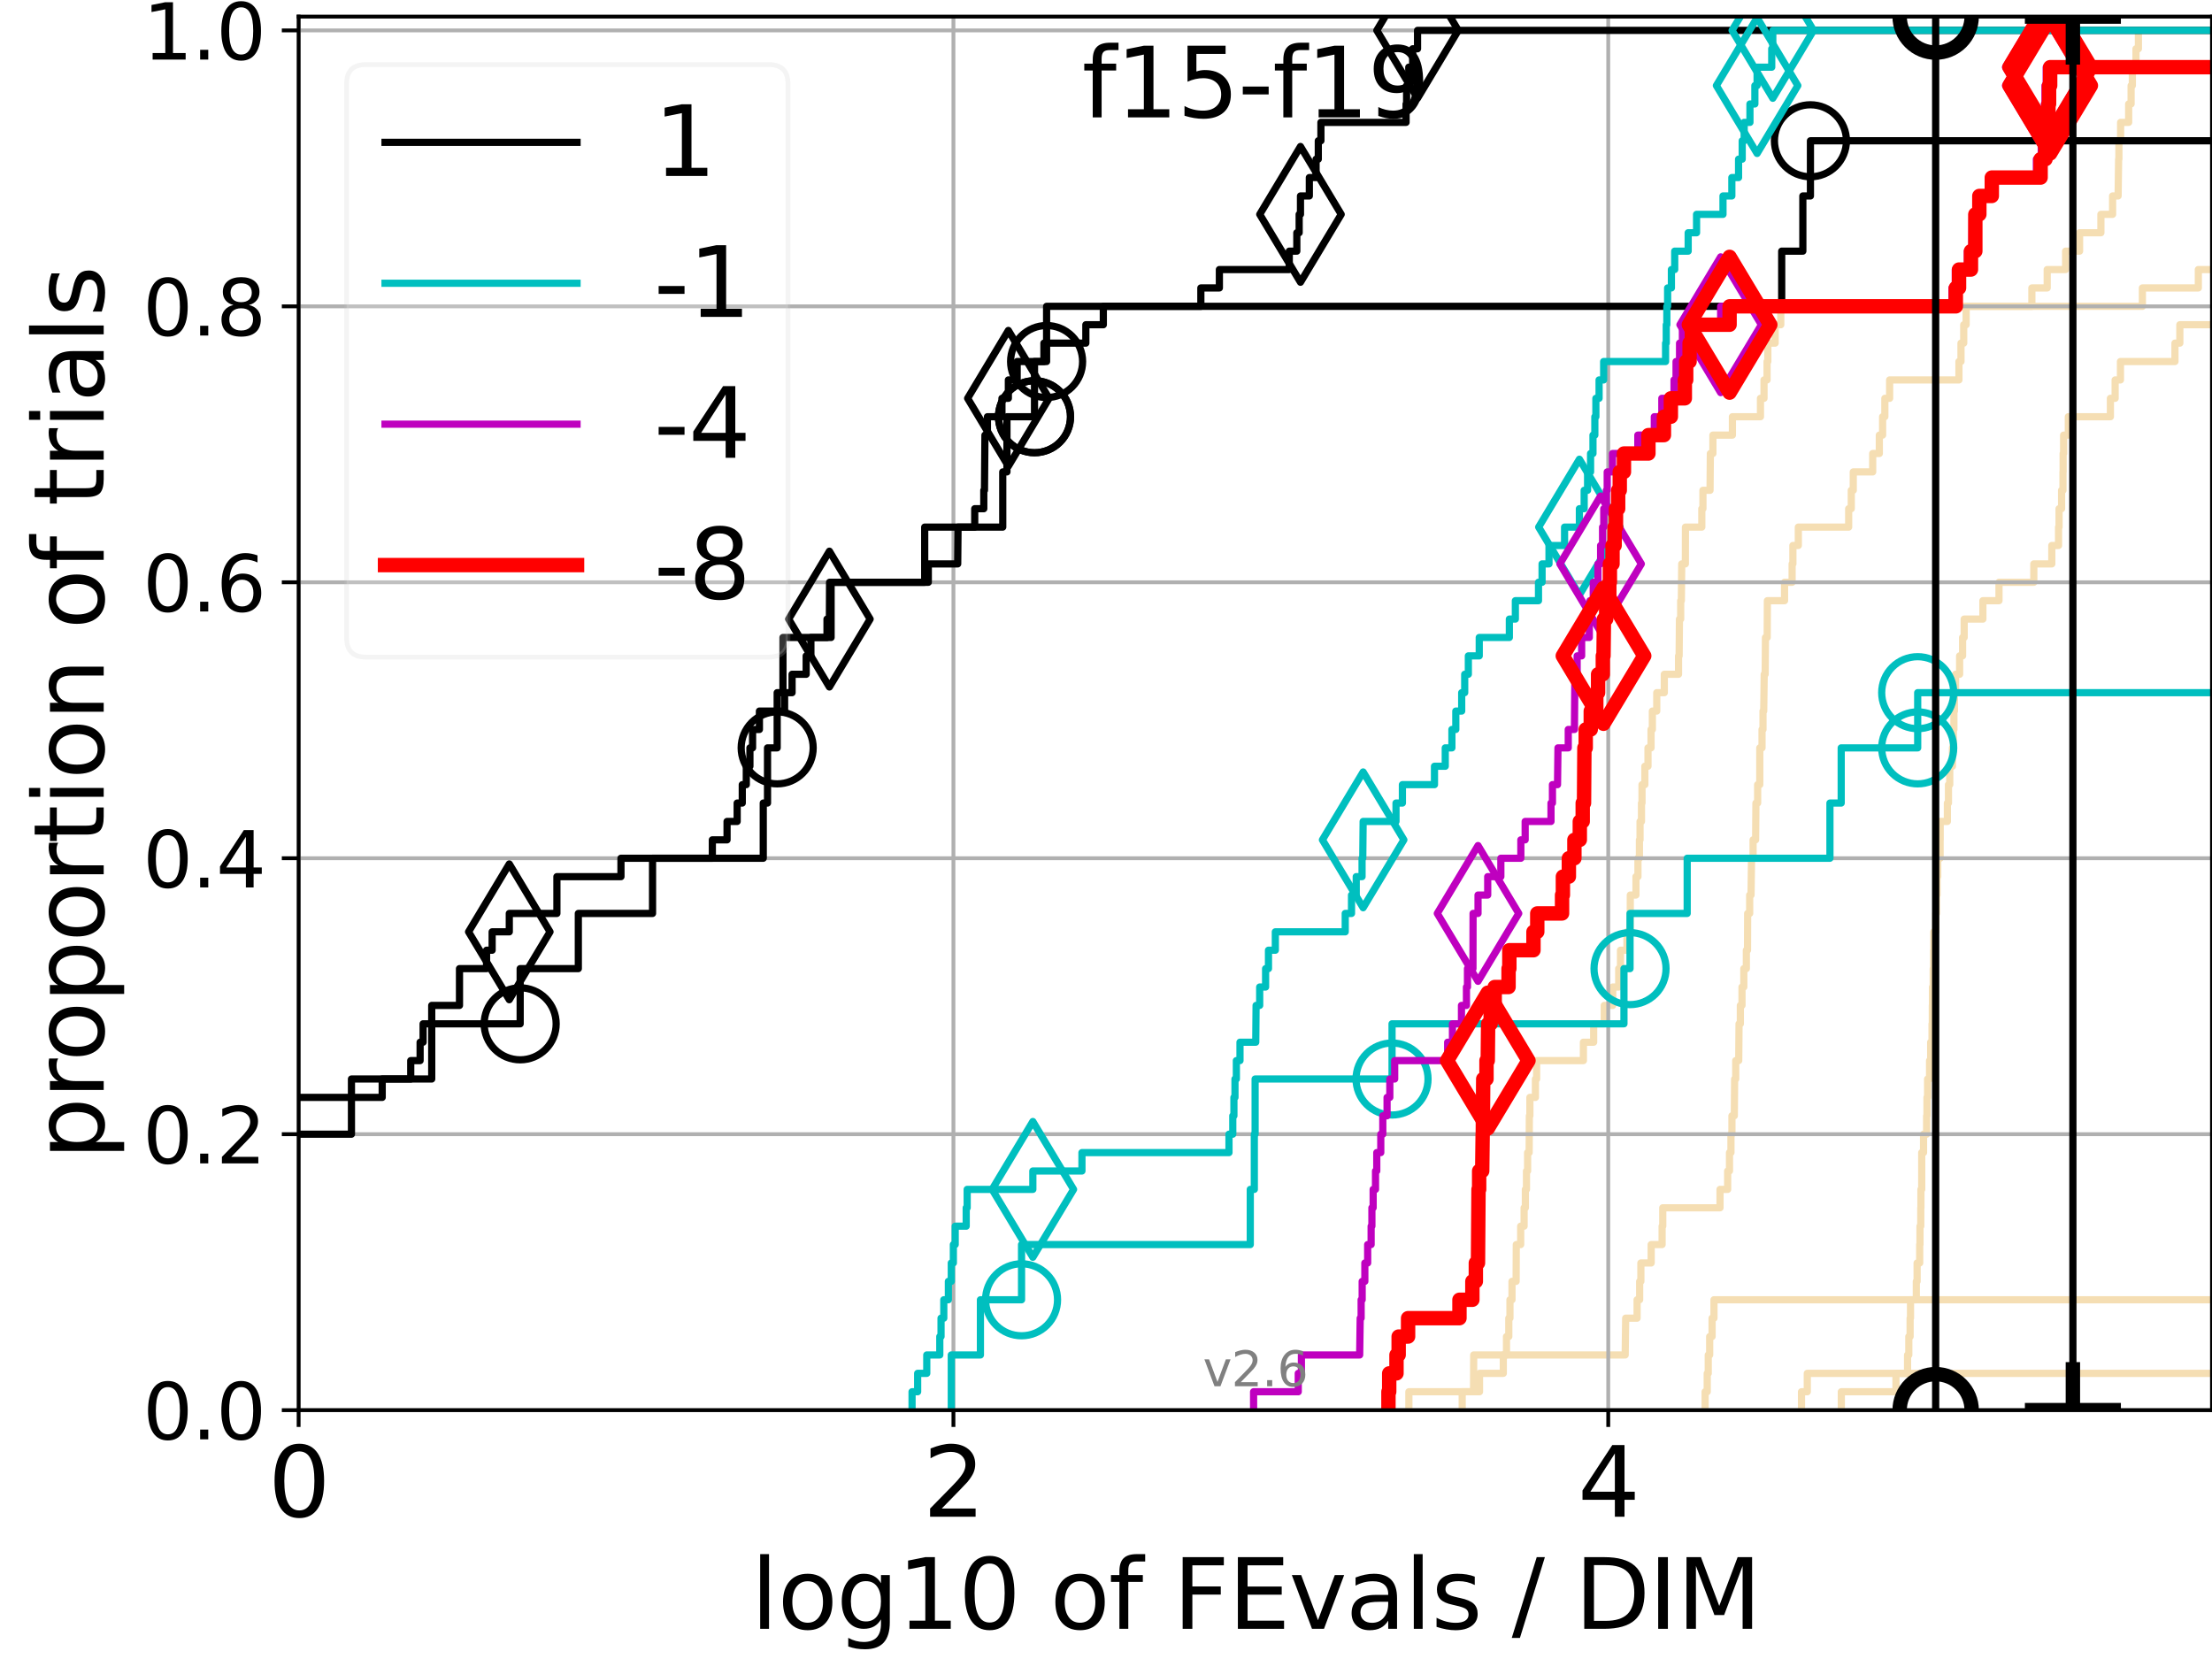 <?xml version="1.0" encoding="utf-8" standalone="no"?>
<!DOCTYPE svg PUBLIC "-//W3C//DTD SVG 1.1//EN"
  "http://www.w3.org/Graphics/SVG/1.1/DTD/svg11.dtd">
<svg xmlns:xlink="http://www.w3.org/1999/xlink" width="460.8pt" height="345.6pt" viewBox="0 0 460.8 345.6" xmlns="http://www.w3.org/2000/svg" version="1.1">
 <defs>
  <style type="text/css">*{stroke-linejoin: round; stroke-linecap: butt}</style>
 </defs>
 <g id="figure_1">
  <g id="patch_1">
   <path d="M 0 345.6 
L 460.8 345.6 
L 460.8 0 
L 0 0 
z
" style="fill: #ffffff"/>
  </g>
  <g id="axes_1">
   <g id="patch_2">
    <path d="M 62.208 293.76 
L 460.8 293.76 
L 460.8 3.456 
L 62.208 3.456 
z
" style="fill: #ffffff"/>
   </g>
   <g id="line2d_1"/>
   <g id="line2d_2"/>
   <g id="line2d_3"/>
   <g id="line2d_4"/>
   <g id="line2d_5"/>
   <g id="line2d_6"/>
   <g id="line2d_7"/>
   <g id="line2d_8"/>
   <g id="line2d_9">
    <path d="M 293.495 293.76 
L 293.495 289.928 
L 308.21 289.928 
L 308.21 286.095 
L 313.165 286.095 
L 313.165 282.263 
L 313.83 282.263 
L 313.83 278.43 
L 314.308 278.43 
L 314.308 274.598 
L 314.551 274.598 
L 314.551 270.766 
L 314.978 270.766 
L 314.978 266.933 
L 315.835 266.933 
L 315.871 259.268 
L 316.786 259.268 
L 316.786 255.436 
L 317.499 255.436 
L 317.499 251.604 
L 317.764 251.604 
L 317.764 247.771 
L 317.994 247.771 
L 317.994 243.939 
L 318.23 243.939 
L 318.23 240.106 
L 318.55 240.106 
L 318.592 232.442 
L 318.702 232.442 
L 318.702 228.609 
L 319.857 228.609 
L 319.857 224.777 
L 320.109 224.777 
L 320.109 220.944 
L 329.853 220.944 
L 329.853 217.112 
L 331.992 217.112 
L 331.992 213.28 
L 334.196 213.28 
L 334.196 209.447 
L 335.958 209.447 
L 335.958 205.615 
L 337.206 205.615 
L 337.206 201.782 
L 337.577 201.782 
L 337.577 197.95 
L 338.921 197.95 
L 338.921 194.118 
L 339.607 194.118 
L 339.622 186.453 
L 340.801 186.453 
L 340.801 182.621 
L 341.216 182.621 
L 341.216 178.788 
L 341.524 178.788 
L 341.524 174.956 
L 341.651 174.956 
L 341.651 171.123 
L 341.95 171.123 
L 341.95 167.291 
L 342.062 167.291 
L 342.062 163.459 
L 342.652 163.459 
L 342.652 159.626 
L 343.307 159.626 
L 343.307 155.794 
L 343.944 155.794 
L 343.944 151.961 
L 344.218 151.961 
L 344.218 148.129 
L 345.134 148.129 
L 345.134 144.297 
L 346.706 144.297 
L 346.706 140.464 
L 349.669 140.464 
L 349.669 136.632 
L 349.795 136.632 
L 349.862 128.967 
L 350.118 128.967 
L 350.118 125.135 
L 350.256 125.135 
L 350.337 117.47 
L 351.093 117.47 
L 351.111 109.805 
L 354.52 109.805 
L 354.52 105.973 
L 354.751 105.973 
L 354.751 102.14 
L 356.233 102.14 
L 356.299 94.475 
L 356.827 94.475 
L 356.827 90.643 
L 360.892 90.643 
L 360.892 86.811 
L 366.736 86.811 
L 366.736 82.978 
L 367.477 82.978 
L 367.477 79.146 
L 368.111 79.146 
L 368.111 75.313 
L 368.272 75.313 
L 368.272 71.481 
L 369.796 71.481 
L 369.796 67.649 
L 370.968 67.649 
L 370.968 63.816 
L 423.276 63.816 
L 423.276 59.984 
L 426.47 59.984 
L 426.47 56.151 
L 430.303 56.151 
L 430.303 52.319 
L 433.215 52.319 
L 433.215 48.487 
L 437.655 48.487 
L 437.655 44.654 
L 440.093 44.654 
L 440.093 40.822 
L 441.241 40.822 
L 441.348 33.157 
L 441.406 33.157 
L 441.406 29.325 
L 441.763 29.325 
L 441.763 25.492 
L 443.439 25.492 
L 443.439 21.66 
L 443.949 21.66 
L 443.949 17.827 
L 444.208 17.827 
L 444.208 13.995 
L 444.964 13.995 
L 444.964 10.163 
L 445.472 10.163 
L 445.472 6.33 
L 445.472 6.33 
L 460.8 6.33 
L 460.8 6.33 
" clip-path="url(#p14e15f0fad)" style="fill: none; stroke: #f5deb3; stroke-width: 1.5; stroke-linecap: square"/>
   </g>
   <g id="line2d_10"/>
   <g id="line2d_11"/>
   <g id="line2d_12"/>
   <g id="line2d_13"/>
   <g id="line2d_14"/>
   <g id="line2d_15"/>
   <g id="line2d_16"/>
   <g id="line2d_17"/>
   <g id="line2d_18"/>
   <g id="line2d_19"/>
   <g id="line2d_20"/>
   <g id="line2d_21"/>
   <g id="line2d_22"/>
   <g id="line2d_23"/>
   <g id="line2d_24">
    <path d="M 304.601 293.76 
L 304.601 289.928 
L 306.967 289.928 
L 306.998 282.263 
L 338.557 282.263 
L 338.657 274.598 
L 341.037 274.598 
L 341.037 270.766 
L 341.57 270.766 
L 341.57 266.933 
L 341.825 266.933 
L 341.825 263.101 
L 343.97 263.101 
L 343.97 259.268 
L 346.247 259.268 
L 346.247 255.436 
L 346.384 255.436 
L 346.384 251.604 
L 358.311 251.604 
L 358.311 247.771 
L 359.902 247.771 
L 359.902 243.939 
L 360.286 243.939 
L 360.286 240.106 
L 360.59 240.106 
L 360.59 236.274 
L 360.795 236.274 
L 360.795 232.442 
L 361.289 232.442 
L 361.356 224.777 
L 361.582 224.777 
L 361.582 220.944 
L 362.208 220.944 
L 362.273 213.28 
L 362.549 213.28 
L 362.549 209.447 
L 362.889 209.447 
L 362.889 205.615 
L 363.27 205.615 
L 363.27 201.782 
L 363.797 201.782 
L 363.797 197.95 
L 364.039 197.95 
L 364.069 190.285 
L 364.49 190.285 
L 364.49 186.453 
L 364.773 186.453 
L 364.876 178.788 
L 365.199 178.788 
L 365.199 174.956 
L 365.728 174.956 
L 365.793 167.291 
L 366.15 167.291 
L 366.15 163.459 
L 366.591 163.459 
L 366.597 155.794 
L 367.063 155.794 
L 367.063 151.961 
L 367.265 151.961 
L 367.265 148.129 
L 367.416 148.129 
L 367.518 140.464 
L 367.716 140.464 
L 367.779 132.799 
L 368.139 132.799 
L 368.177 125.135 
L 371.755 125.135 
L 371.755 121.302 
L 373.33 121.302 
L 373.33 117.47 
L 373.492 117.47 
L 373.492 113.637 
L 374.624 113.637 
L 374.624 109.805 
L 385.112 109.805 
L 385.112 105.973 
L 385.654 105.973 
L 385.654 102.14 
L 386.069 102.14 
L 386.069 98.308 
L 390.116 98.308 
L 390.116 94.475 
L 391.5 94.475 
L 391.5 90.643 
L 392.18 90.643 
L 392.18 86.811 
L 392.649 86.811 
L 392.649 82.978 
L 393.645 82.978 
L 393.645 79.146 
L 408.081 79.146 
L 408.081 75.313 
L 408.51 75.313 
L 408.51 71.481 
L 409.082 71.481 
L 409.082 67.649 
L 409.582 67.649 
L 409.582 63.816 
L 446.299 63.816 
L 446.299 59.984 
L 457.955 59.984 
L 457.955 56.151 
L 461.8 56.151 
L 461.8 56.151 
" clip-path="url(#p14e15f0fad)" style="fill: none; stroke: #f5deb3; stroke-width: 1.5; stroke-linecap: square"/>
   </g>
   <g id="line2d_25">
    <path d="M 355.208 293.76 
L 355.208 289.928 
L 355.645 289.928 
L 355.645 286.095 
L 355.86 286.095 
L 355.86 282.263 
L 356.155 282.263 
L 356.155 278.43 
L 356.661 278.43 
L 356.661 274.598 
L 357.054 274.598 
L 357.054 270.766 
L 357.054 270.766 
L 357.054 270.766 
L 460.8 270.766 
" clip-path="url(#p14e15f0fad)" style="fill: none; stroke: #f5deb3; stroke-width: 1.5; stroke-linecap: square"/>
   </g>
   <g id="line2d_26">
    <path d="M 383.581 293.76 
L 383.581 289.928 
L 394.964 289.928 
L 394.964 286.095 
L 394.964 286.095 
L 394.964 286.095 
L 460.8 286.095 
" clip-path="url(#p14e15f0fad)" style="fill: none; stroke: #f5deb3; stroke-width: 1.5; stroke-linecap: square"/>
   </g>
   <g id="line2d_27"/>
   <g id="line2d_28">
    <path d="M 375.285 293.76 
L 375.285 289.928 
L 376.49 289.928 
L 376.49 286.095 
L 397.38 286.095 
L 397.38 282.263 
L 397.64 282.263 
L 397.64 278.43 
L 397.911 278.43 
L 397.911 274.598 
L 397.994 274.598 
L 397.994 270.766 
L 399.204 270.766 
L 399.204 266.933 
L 399.37 266.933 
L 399.37 263.101 
L 399.905 263.101 
L 399.905 259.268 
L 399.967 259.268 
L 399.967 255.436 
L 400.131 255.436 
L 400.131 251.604 
L 400.165 251.604 
L 400.165 247.771 
L 400.33 247.771 
L 400.33 243.939 
L 400.331 243.939 
L 400.331 240.106 
L 400.711 240.106 
L 400.711 236.274 
L 401.352 236.274 
L 401.352 232.442 
L 401.426 232.442 
L 401.426 228.609 
L 401.555 228.609 
L 401.555 224.777 
L 401.961 224.777 
L 401.961 220.944 
L 402.191 220.944 
L 402.191 217.112 
L 402.481 217.112 
L 402.481 213.28 
L 402.54 213.28 
L 402.54 209.447 
L 402.571 209.447 
L 402.571 205.615 
L 402.719 205.615 
L 402.719 201.782 
L 402.801 201.782 
L 402.801 197.95 
L 402.848 197.95 
L 402.848 194.118 
L 403.265 194.118 
L 403.265 190.285 
L 403.407 190.285 
L 403.407 186.453 
L 403.525 186.453 
L 403.525 182.621 
L 403.657 182.621 
L 403.657 178.788 
L 404.158 178.788 
L 404.158 174.956 
L 404.178 174.956 
L 404.178 171.123 
L 405.677 171.123 
L 405.677 167.291 
L 405.901 167.291 
L 405.901 163.459 
L 406.167 163.459 
L 406.167 159.626 
L 406.73 159.626 
L 406.73 155.794 
L 406.923 155.794 
L 406.923 151.961 
L 407.034 151.961 
L 407.034 148.129 
L 407.142 148.129 
L 407.142 144.297 
L 407.377 144.297 
L 407.377 140.464 
L 408.224 140.464 
L 408.224 136.632 
L 408.845 136.632 
L 408.845 132.799 
L 409.174 132.799 
L 409.174 128.967 
L 413.073 128.967 
L 413.073 125.135 
L 416.427 125.135 
L 416.427 121.302 
L 423.683 121.302 
L 423.683 117.47 
L 427.428 117.47 
L 427.428 113.637 
L 428.83 113.637 
L 428.83 109.805 
L 428.939 109.805 
L 428.939 105.973 
L 429.466 105.973 
L 429.466 102.14 
L 429.757 102.14 
L 429.757 98.308 
L 429.786 98.308 
L 429.786 94.475 
L 429.889 94.475 
L 429.889 90.643 
L 430.87 90.643 
L 430.87 86.811 
L 439.635 86.811 
L 439.635 82.978 
L 440.622 82.978 
L 440.622 79.146 
L 441.728 79.146 
L 441.728 75.313 
L 453.085 75.313 
L 453.085 71.481 
L 454.099 71.481 
L 454.099 67.649 
L 461.8 67.649 
" clip-path="url(#p14e15f0fad)" style="fill: none; stroke: #f5deb3; stroke-width: 1.5; stroke-linecap: square"/>
   </g>
   <g id="line2d_29"/>
   <g id="line2d_30"/>
   <g id="matplotlib.axis_1">
    <g id="xtick_1">
     <g id="line2d_31">
      <path d="M 62.208 293.76 
L 62.208 3.456 
" clip-path="url(#p14e15f0fad)" style="fill: none; stroke: #b0b0b0; stroke-width: 0.8; stroke-linecap: square"/>
     </g>
     <g id="line2d_32">
      <defs>
       <path id="mb218aa2d10" d="M 0 0 
L 0 3.5 
" style="stroke: #000000; stroke-width: 0.8"/>
      </defs>
      <g>
       <use xlink:href="#mb218aa2d10" x="62.208" y="293.76" style="stroke: #000000; stroke-width: 0.8"/>
      </g>
     </g>
     <g id="text_1">
      <!-- 0 -->
      <g transform="translate(55.846 315.957)scale(0.2 -0.2)">
       <defs>
        <path id="DejaVuSans-30" d="M 2034 4250 
Q 1547 4250 1301 3770 
Q 1056 3291 1056 2328 
Q 1056 1369 1301 889 
Q 1547 409 2034 409 
Q 2525 409 2770 889 
Q 3016 1369 3016 2328 
Q 3016 3291 2770 3770 
Q 2525 4250 2034 4250 
z
M 2034 4750 
Q 2819 4750 3233 4129 
Q 3647 3509 3647 2328 
Q 3647 1150 3233 529 
Q 2819 -91 2034 -91 
Q 1250 -91 836 529 
Q 422 1150 422 2328 
Q 422 3509 836 4129 
Q 1250 4750 2034 4750 
z
" transform="scale(0.016)"/>
       </defs>
       <use xlink:href="#DejaVuSans-30"/>
      </g>
     </g>
    </g>
    <g id="xtick_2">
     <g id="line2d_33">
      <path d="M 198.618 293.76 
L 198.618 3.456 
" clip-path="url(#p14e15f0fad)" style="fill: none; stroke: #b0b0b0; stroke-width: 0.8; stroke-linecap: square"/>
     </g>
     <g id="line2d_34">
      <g>
       <use xlink:href="#mb218aa2d10" x="198.618" y="293.76" style="stroke: #000000; stroke-width: 0.8"/>
      </g>
     </g>
     <g id="text_2">
      <!-- 2 -->
      <g transform="translate(192.255 315.957)scale(0.2 -0.2)">
       <defs>
        <path id="DejaVuSans-32" d="M 1228 531 
L 3431 531 
L 3431 0 
L 469 0 
L 469 531 
Q 828 903 1448 1529 
Q 2069 2156 2228 2338 
Q 2531 2678 2651 2914 
Q 2772 3150 2772 3378 
Q 2772 3750 2511 3984 
Q 2250 4219 1831 4219 
Q 1534 4219 1204 4116 
Q 875 4013 500 3803 
L 500 4441 
Q 881 4594 1212 4672 
Q 1544 4750 1819 4750 
Q 2544 4750 2975 4387 
Q 3406 4025 3406 3419 
Q 3406 3131 3298 2873 
Q 3191 2616 2906 2266 
Q 2828 2175 2409 1742 
Q 1991 1309 1228 531 
z
" transform="scale(0.016)"/>
       </defs>
       <use xlink:href="#DejaVuSans-32"/>
      </g>
     </g>
    </g>
    <g id="xtick_3">
     <g id="line2d_35">
      <path d="M 335.028 293.76 
L 335.028 3.456 
" clip-path="url(#p14e15f0fad)" style="fill: none; stroke: #b0b0b0; stroke-width: 0.8; stroke-linecap: square"/>
     </g>
     <g id="line2d_36">
      <g>
       <use xlink:href="#mb218aa2d10" x="335.028" y="293.76" style="stroke: #000000; stroke-width: 0.8"/>
      </g>
     </g>
     <g id="text_3">
      <!-- 4 -->
      <g transform="translate(328.665 315.957)scale(0.2 -0.2)">
       <defs>
        <path id="DejaVuSans-34" d="M 2419 4116 
L 825 1625 
L 2419 1625 
L 2419 4116 
z
M 2253 4666 
L 3047 4666 
L 3047 1625 
L 3713 1625 
L 3713 1100 
L 3047 1100 
L 3047 0 
L 2419 0 
L 2419 1100 
L 313 1100 
L 313 1709 
L 2253 4666 
z
" transform="scale(0.016)"/>
       </defs>
       <use xlink:href="#DejaVuSans-34"/>
      </g>
     </g>
    </g>
    <g id="text_4">
     <!-- log10 of FEvals / DIM -->
     <g transform="translate(156.431 339.313)scale(0.2 -0.2)">
      <defs>
       <path id="DejaVuSans-6c" d="M 603 4863 
L 1178 4863 
L 1178 0 
L 603 0 
L 603 4863 
z
" transform="scale(0.016)"/>
       <path id="DejaVuSans-6f" d="M 1959 3097 
Q 1497 3097 1228 2736 
Q 959 2375 959 1747 
Q 959 1119 1226 758 
Q 1494 397 1959 397 
Q 2419 397 2687 759 
Q 2956 1122 2956 1747 
Q 2956 2369 2687 2733 
Q 2419 3097 1959 3097 
z
M 1959 3584 
Q 2709 3584 3137 3096 
Q 3566 2609 3566 1747 
Q 3566 888 3137 398 
Q 2709 -91 1959 -91 
Q 1206 -91 779 398 
Q 353 888 353 1747 
Q 353 2609 779 3096 
Q 1206 3584 1959 3584 
z
" transform="scale(0.016)"/>
       <path id="DejaVuSans-67" d="M 2906 1791 
Q 2906 2416 2648 2759 
Q 2391 3103 1925 3103 
Q 1463 3103 1205 2759 
Q 947 2416 947 1791 
Q 947 1169 1205 825 
Q 1463 481 1925 481 
Q 2391 481 2648 825 
Q 2906 1169 2906 1791 
z
M 3481 434 
Q 3481 -459 3084 -895 
Q 2688 -1331 1869 -1331 
Q 1566 -1331 1297 -1286 
Q 1028 -1241 775 -1147 
L 775 -588 
Q 1028 -725 1275 -790 
Q 1522 -856 1778 -856 
Q 2344 -856 2625 -561 
Q 2906 -266 2906 331 
L 2906 616 
Q 2728 306 2450 153 
Q 2172 0 1784 0 
Q 1141 0 747 490 
Q 353 981 353 1791 
Q 353 2603 747 3093 
Q 1141 3584 1784 3584 
Q 2172 3584 2450 3431 
Q 2728 3278 2906 2969 
L 2906 3500 
L 3481 3500 
L 3481 434 
z
" transform="scale(0.016)"/>
       <path id="DejaVuSans-31" d="M 794 531 
L 1825 531 
L 1825 4091 
L 703 3866 
L 703 4441 
L 1819 4666 
L 2450 4666 
L 2450 531 
L 3481 531 
L 3481 0 
L 794 0 
L 794 531 
z
" transform="scale(0.016)"/>
       <path id="DejaVuSans-20" transform="scale(0.016)"/>
       <path id="DejaVuSans-66" d="M 2375 4863 
L 2375 4384 
L 1825 4384 
Q 1516 4384 1395 4259 
Q 1275 4134 1275 3809 
L 1275 3500 
L 2222 3500 
L 2222 3053 
L 1275 3053 
L 1275 0 
L 697 0 
L 697 3053 
L 147 3053 
L 147 3500 
L 697 3500 
L 697 3744 
Q 697 4328 969 4595 
Q 1241 4863 1831 4863 
L 2375 4863 
z
" transform="scale(0.016)"/>
       <path id="DejaVuSans-46" d="M 628 4666 
L 3309 4666 
L 3309 4134 
L 1259 4134 
L 1259 2759 
L 3109 2759 
L 3109 2228 
L 1259 2228 
L 1259 0 
L 628 0 
L 628 4666 
z
" transform="scale(0.016)"/>
       <path id="DejaVuSans-45" d="M 628 4666 
L 3578 4666 
L 3578 4134 
L 1259 4134 
L 1259 2753 
L 3481 2753 
L 3481 2222 
L 1259 2222 
L 1259 531 
L 3634 531 
L 3634 0 
L 628 0 
L 628 4666 
z
" transform="scale(0.016)"/>
       <path id="DejaVuSans-76" d="M 191 3500 
L 800 3500 
L 1894 563 
L 2988 3500 
L 3597 3500 
L 2284 0 
L 1503 0 
L 191 3500 
z
" transform="scale(0.016)"/>
       <path id="DejaVuSans-61" d="M 2194 1759 
Q 1497 1759 1228 1600 
Q 959 1441 959 1056 
Q 959 750 1161 570 
Q 1363 391 1709 391 
Q 2188 391 2477 730 
Q 2766 1069 2766 1631 
L 2766 1759 
L 2194 1759 
z
M 3341 1997 
L 3341 0 
L 2766 0 
L 2766 531 
Q 2569 213 2275 61 
Q 1981 -91 1556 -91 
Q 1019 -91 701 211 
Q 384 513 384 1019 
Q 384 1609 779 1909 
Q 1175 2209 1959 2209 
L 2766 2209 
L 2766 2266 
Q 2766 2663 2505 2880 
Q 2244 3097 1772 3097 
Q 1472 3097 1187 3025 
Q 903 2953 641 2809 
L 641 3341 
Q 956 3463 1253 3523 
Q 1550 3584 1831 3584 
Q 2591 3584 2966 3190 
Q 3341 2797 3341 1997 
z
" transform="scale(0.016)"/>
       <path id="DejaVuSans-73" d="M 2834 3397 
L 2834 2853 
Q 2591 2978 2328 3040 
Q 2066 3103 1784 3103 
Q 1356 3103 1142 2972 
Q 928 2841 928 2578 
Q 928 2378 1081 2264 
Q 1234 2150 1697 2047 
L 1894 2003 
Q 2506 1872 2764 1633 
Q 3022 1394 3022 966 
Q 3022 478 2636 193 
Q 2250 -91 1575 -91 
Q 1294 -91 989 -36 
Q 684 19 347 128 
L 347 722 
Q 666 556 975 473 
Q 1284 391 1588 391 
Q 1994 391 2212 530 
Q 2431 669 2431 922 
Q 2431 1156 2273 1281 
Q 2116 1406 1581 1522 
L 1381 1569 
Q 847 1681 609 1914 
Q 372 2147 372 2553 
Q 372 3047 722 3315 
Q 1072 3584 1716 3584 
Q 2034 3584 2315 3537 
Q 2597 3491 2834 3397 
z
" transform="scale(0.016)"/>
       <path id="DejaVuSans-2f" d="M 1625 4666 
L 2156 4666 
L 531 -594 
L 0 -594 
L 1625 4666 
z
" transform="scale(0.016)"/>
       <path id="DejaVuSans-44" d="M 1259 4147 
L 1259 519 
L 2022 519 
Q 2988 519 3436 956 
Q 3884 1394 3884 2338 
Q 3884 3275 3436 3711 
Q 2988 4147 2022 4147 
L 1259 4147 
z
M 628 4666 
L 1925 4666 
Q 3281 4666 3915 4102 
Q 4550 3538 4550 2338 
Q 4550 1131 3912 565 
Q 3275 0 1925 0 
L 628 0 
L 628 4666 
z
" transform="scale(0.016)"/>
       <path id="DejaVuSans-49" d="M 628 4666 
L 1259 4666 
L 1259 0 
L 628 0 
L 628 4666 
z
" transform="scale(0.016)"/>
       <path id="DejaVuSans-4d" d="M 628 4666 
L 1569 4666 
L 2759 1491 
L 3956 4666 
L 4897 4666 
L 4897 0 
L 4281 0 
L 4281 4097 
L 3078 897 
L 2444 897 
L 1241 4097 
L 1241 0 
L 628 0 
L 628 4666 
z
" transform="scale(0.016)"/>
      </defs>
      <use xlink:href="#DejaVuSans-6c"/>
      <use xlink:href="#DejaVuSans-6f" x="27.783"/>
      <use xlink:href="#DejaVuSans-67" x="88.965"/>
      <use xlink:href="#DejaVuSans-31" x="152.441"/>
      <use xlink:href="#DejaVuSans-30" x="216.064"/>
      <use xlink:href="#DejaVuSans-20" x="279.688"/>
      <use xlink:href="#DejaVuSans-6f" x="311.475"/>
      <use xlink:href="#DejaVuSans-66" x="372.656"/>
      <use xlink:href="#DejaVuSans-20" x="407.861"/>
      <use xlink:href="#DejaVuSans-46" x="439.648"/>
      <use xlink:href="#DejaVuSans-45" x="497.168"/>
      <use xlink:href="#DejaVuSans-76" x="560.352"/>
      <use xlink:href="#DejaVuSans-61" x="619.531"/>
      <use xlink:href="#DejaVuSans-6c" x="680.811"/>
      <use xlink:href="#DejaVuSans-73" x="708.594"/>
      <use xlink:href="#DejaVuSans-20" x="760.693"/>
      <use xlink:href="#DejaVuSans-2f" x="792.48"/>
      <use xlink:href="#DejaVuSans-20" x="826.172"/>
      <use xlink:href="#DejaVuSans-44" x="857.959"/>
      <use xlink:href="#DejaVuSans-49" x="934.961"/>
      <use xlink:href="#DejaVuSans-4d" x="964.453"/>
     </g>
    </g>
   </g>
   <g id="matplotlib.axis_2">
    <g id="ytick_1">
     <g id="line2d_37">
      <path d="M 62.208 293.76 
L 460.8 293.76 
" clip-path="url(#p14e15f0fad)" style="fill: none; stroke: #b0b0b0; stroke-width: 0.8; stroke-linecap: square"/>
     </g>
     <g id="line2d_38">
      <defs>
       <path id="m6891aede4e" d="M 0 0 
L -3.5 0 
" style="stroke: #000000; stroke-width: 0.8"/>
      </defs>
      <g>
       <use xlink:href="#m6891aede4e" x="62.208" y="293.76" style="stroke: #000000; stroke-width: 0.8"/>
      </g>
     </g>
     <g id="text_5">
      <!-- 0.0 -->
      <g transform="translate(29.763 299.839)scale(0.16 -0.16)">
       <defs>
        <path id="DejaVuSans-2e" d="M 684 794 
L 1344 794 
L 1344 0 
L 684 0 
L 684 794 
z
" transform="scale(0.016)"/>
       </defs>
       <use xlink:href="#DejaVuSans-30"/>
       <use xlink:href="#DejaVuSans-2e" x="63.623"/>
       <use xlink:href="#DejaVuSans-30" x="95.41"/>
      </g>
     </g>
    </g>
    <g id="ytick_2">
     <g id="line2d_39">
      <path d="M 62.208 236.274 
L 460.8 236.274 
" clip-path="url(#p14e15f0fad)" style="fill: none; stroke: #b0b0b0; stroke-width: 0.8; stroke-linecap: square"/>
     </g>
     <g id="line2d_40">
      <g>
       <use xlink:href="#m6891aede4e" x="62.208" y="236.274" style="stroke: #000000; stroke-width: 0.8"/>
      </g>
     </g>
     <g id="text_6">
      <!-- 0.2 -->
      <g transform="translate(29.763 242.353)scale(0.16 -0.16)">
       <use xlink:href="#DejaVuSans-30"/>
       <use xlink:href="#DejaVuSans-2e" x="63.623"/>
       <use xlink:href="#DejaVuSans-32" x="95.41"/>
      </g>
     </g>
    </g>
    <g id="ytick_3">
     <g id="line2d_41">
      <path d="M 62.208 178.788 
L 460.8 178.788 
" clip-path="url(#p14e15f0fad)" style="fill: none; stroke: #b0b0b0; stroke-width: 0.8; stroke-linecap: square"/>
     </g>
     <g id="line2d_42">
      <g>
       <use xlink:href="#m6891aede4e" x="62.208" y="178.788" style="stroke: #000000; stroke-width: 0.8"/>
      </g>
     </g>
     <g id="text_7">
      <!-- 0.4 -->
      <g transform="translate(29.763 184.867)scale(0.16 -0.16)">
       <use xlink:href="#DejaVuSans-30"/>
       <use xlink:href="#DejaVuSans-2e" x="63.623"/>
       <use xlink:href="#DejaVuSans-34" x="95.41"/>
      </g>
     </g>
    </g>
    <g id="ytick_4">
     <g id="line2d_43">
      <path d="M 62.208 121.302 
L 460.8 121.302 
" clip-path="url(#p14e15f0fad)" style="fill: none; stroke: #b0b0b0; stroke-width: 0.8; stroke-linecap: square"/>
     </g>
     <g id="line2d_44">
      <g>
       <use xlink:href="#m6891aede4e" x="62.208" y="121.302" style="stroke: #000000; stroke-width: 0.8"/>
      </g>
     </g>
     <g id="text_8">
      <!-- 0.6 -->
      <g transform="translate(29.763 127.381)scale(0.16 -0.16)">
       <defs>
        <path id="DejaVuSans-36" d="M 2113 2584 
Q 1688 2584 1439 2293 
Q 1191 2003 1191 1497 
Q 1191 994 1439 701 
Q 1688 409 2113 409 
Q 2538 409 2786 701 
Q 3034 994 3034 1497 
Q 3034 2003 2786 2293 
Q 2538 2584 2113 2584 
z
M 3366 4563 
L 3366 3988 
Q 3128 4100 2886 4159 
Q 2644 4219 2406 4219 
Q 1781 4219 1451 3797 
Q 1122 3375 1075 2522 
Q 1259 2794 1537 2939 
Q 1816 3084 2150 3084 
Q 2853 3084 3261 2657 
Q 3669 2231 3669 1497 
Q 3669 778 3244 343 
Q 2819 -91 2113 -91 
Q 1303 -91 875 529 
Q 447 1150 447 2328 
Q 447 3434 972 4092 
Q 1497 4750 2381 4750 
Q 2619 4750 2861 4703 
Q 3103 4656 3366 4563 
z
" transform="scale(0.016)"/>
       </defs>
       <use xlink:href="#DejaVuSans-30"/>
       <use xlink:href="#DejaVuSans-2e" x="63.623"/>
       <use xlink:href="#DejaVuSans-36" x="95.41"/>
      </g>
     </g>
    </g>
    <g id="ytick_5">
     <g id="line2d_45">
      <path d="M 62.208 63.816 
L 460.8 63.816 
" clip-path="url(#p14e15f0fad)" style="fill: none; stroke: #b0b0b0; stroke-width: 0.8; stroke-linecap: square"/>
     </g>
     <g id="line2d_46">
      <g>
       <use xlink:href="#m6891aede4e" x="62.208" y="63.816" style="stroke: #000000; stroke-width: 0.8"/>
      </g>
     </g>
     <g id="text_9">
      <!-- 0.8 -->
      <g transform="translate(29.763 69.895)scale(0.16 -0.16)">
       <defs>
        <path id="DejaVuSans-38" d="M 2034 2216 
Q 1584 2216 1326 1975 
Q 1069 1734 1069 1313 
Q 1069 891 1326 650 
Q 1584 409 2034 409 
Q 2484 409 2743 651 
Q 3003 894 3003 1313 
Q 3003 1734 2745 1975 
Q 2488 2216 2034 2216 
z
M 1403 2484 
Q 997 2584 770 2862 
Q 544 3141 544 3541 
Q 544 4100 942 4425 
Q 1341 4750 2034 4750 
Q 2731 4750 3128 4425 
Q 3525 4100 3525 3541 
Q 3525 3141 3298 2862 
Q 3072 2584 2669 2484 
Q 3125 2378 3379 2068 
Q 3634 1759 3634 1313 
Q 3634 634 3220 271 
Q 2806 -91 2034 -91 
Q 1263 -91 848 271 
Q 434 634 434 1313 
Q 434 1759 690 2068 
Q 947 2378 1403 2484 
z
M 1172 3481 
Q 1172 3119 1398 2916 
Q 1625 2713 2034 2713 
Q 2441 2713 2670 2916 
Q 2900 3119 2900 3481 
Q 2900 3844 2670 4047 
Q 2441 4250 2034 4250 
Q 1625 4250 1398 4047 
Q 1172 3844 1172 3481 
z
" transform="scale(0.016)"/>
       </defs>
       <use xlink:href="#DejaVuSans-30"/>
       <use xlink:href="#DejaVuSans-2e" x="63.623"/>
       <use xlink:href="#DejaVuSans-38" x="95.41"/>
      </g>
     </g>
    </g>
    <g id="ytick_6">
     <g id="line2d_47">
      <path d="M 62.208 6.33 
L 460.8 6.33 
" clip-path="url(#p14e15f0fad)" style="fill: none; stroke: #b0b0b0; stroke-width: 0.8; stroke-linecap: square"/>
     </g>
     <g id="line2d_48">
      <g>
       <use xlink:href="#m6891aede4e" x="62.208" y="6.33" style="stroke: #000000; stroke-width: 0.8"/>
      </g>
     </g>
     <g id="text_10">
      <!-- 1.0 -->
      <g transform="translate(29.763 12.409)scale(0.16 -0.16)">
       <use xlink:href="#DejaVuSans-31"/>
       <use xlink:href="#DejaVuSans-2e" x="63.623"/>
       <use xlink:href="#DejaVuSans-30" x="95.41"/>
      </g>
     </g>
    </g>
    <g id="text_11">
     <!-- proportion of trials -->
     <g transform="translate(21.604 241.614)rotate(-90)scale(0.2 -0.2)">
      <defs>
       <path id="DejaVuSans-70" d="M 1159 525 
L 1159 -1331 
L 581 -1331 
L 581 3500 
L 1159 3500 
L 1159 2969 
Q 1341 3281 1617 3432 
Q 1894 3584 2278 3584 
Q 2916 3584 3314 3078 
Q 3713 2572 3713 1747 
Q 3713 922 3314 415 
Q 2916 -91 2278 -91 
Q 1894 -91 1617 61 
Q 1341 213 1159 525 
z
M 3116 1747 
Q 3116 2381 2855 2742 
Q 2594 3103 2138 3103 
Q 1681 3103 1420 2742 
Q 1159 2381 1159 1747 
Q 1159 1113 1420 752 
Q 1681 391 2138 391 
Q 2594 391 2855 752 
Q 3116 1113 3116 1747 
z
" transform="scale(0.016)"/>
       <path id="DejaVuSans-72" d="M 2631 2963 
Q 2534 3019 2420 3045 
Q 2306 3072 2169 3072 
Q 1681 3072 1420 2755 
Q 1159 2438 1159 1844 
L 1159 0 
L 581 0 
L 581 3500 
L 1159 3500 
L 1159 2956 
Q 1341 3275 1631 3429 
Q 1922 3584 2338 3584 
Q 2397 3584 2469 3576 
Q 2541 3569 2628 3553 
L 2631 2963 
z
" transform="scale(0.016)"/>
       <path id="DejaVuSans-74" d="M 1172 4494 
L 1172 3500 
L 2356 3500 
L 2356 3053 
L 1172 3053 
L 1172 1153 
Q 1172 725 1289 603 
Q 1406 481 1766 481 
L 2356 481 
L 2356 0 
L 1766 0 
Q 1100 0 847 248 
Q 594 497 594 1153 
L 594 3053 
L 172 3053 
L 172 3500 
L 594 3500 
L 594 4494 
L 1172 4494 
z
" transform="scale(0.016)"/>
       <path id="DejaVuSans-69" d="M 603 3500 
L 1178 3500 
L 1178 0 
L 603 0 
L 603 3500 
z
M 603 4863 
L 1178 4863 
L 1178 4134 
L 603 4134 
L 603 4863 
z
" transform="scale(0.016)"/>
       <path id="DejaVuSans-6e" d="M 3513 2113 
L 3513 0 
L 2938 0 
L 2938 2094 
Q 2938 2591 2744 2837 
Q 2550 3084 2163 3084 
Q 1697 3084 1428 2787 
Q 1159 2491 1159 1978 
L 1159 0 
L 581 0 
L 581 3500 
L 1159 3500 
L 1159 2956 
Q 1366 3272 1645 3428 
Q 1925 3584 2291 3584 
Q 2894 3584 3203 3211 
Q 3513 2838 3513 2113 
z
" transform="scale(0.016)"/>
      </defs>
      <use xlink:href="#DejaVuSans-70"/>
      <use xlink:href="#DejaVuSans-72" x="63.477"/>
      <use xlink:href="#DejaVuSans-6f" x="102.34"/>
      <use xlink:href="#DejaVuSans-70" x="163.521"/>
      <use xlink:href="#DejaVuSans-6f" x="226.998"/>
      <use xlink:href="#DejaVuSans-72" x="288.18"/>
      <use xlink:href="#DejaVuSans-74" x="329.293"/>
      <use xlink:href="#DejaVuSans-69" x="368.502"/>
      <use xlink:href="#DejaVuSans-6f" x="396.285"/>
      <use xlink:href="#DejaVuSans-6e" x="457.467"/>
      <use xlink:href="#DejaVuSans-20" x="520.846"/>
      <use xlink:href="#DejaVuSans-6f" x="552.633"/>
      <use xlink:href="#DejaVuSans-66" x="613.814"/>
      <use xlink:href="#DejaVuSans-20" x="649.02"/>
      <use xlink:href="#DejaVuSans-74" x="680.807"/>
      <use xlink:href="#DejaVuSans-72" x="720.016"/>
      <use xlink:href="#DejaVuSans-69" x="761.129"/>
      <use xlink:href="#DejaVuSans-61" x="788.912"/>
      <use xlink:href="#DejaVuSans-6c" x="850.191"/>
      <use xlink:href="#DejaVuSans-73" x="877.975"/>
     </g>
    </g>
   </g>
   <g id="line2d_49">
    <path d="M -1 232.442 
L 26.545 232.442 
L 26.545 228.609 
L 79.619 228.609 
L 79.619 224.777 
L 85.563 224.777 
L 85.563 220.944 
L 87.517 220.944 
L 87.517 217.112 
L 88.14 217.112 
L 88.14 213.28 
L 89.936 213.28 
L 89.936 209.447 
L 95.721 209.447 
L 95.721 201.782 
L 101.36 201.782 
L 101.36 197.95 
L 102.522 197.95 
L 102.522 194.118 
L 106.095 194.118 
L 106.095 190.285 
L 116.013 190.285 
L 116.013 182.621 
L 129.358 182.621 
L 129.358 178.788 
L 148.394 178.788 
L 148.394 174.956 
L 151.459 174.956 
L 151.459 171.123 
L 153.565 171.123 
L 153.565 167.291 
L 154.63 167.291 
L 154.63 163.459 
L 155.468 163.459 
L 155.468 159.626 
L 156.222 159.626 
L 156.222 155.794 
L 156.774 155.794 
L 156.774 151.961 
L 158.199 151.961 
L 158.199 148.129 
L 163.445 148.129 
L 163.445 144.297 
L 165.005 144.297 
L 165.005 140.464 
L 167.941 140.464 
L 167.941 136.632 
L 168.926 136.632 
L 168.926 132.799 
L 172.28 132.799 
L 172.28 128.967 
L 172.78 128.967 
L 172.816 121.302 
L 193.383 121.302 
L 193.383 117.47 
L 199.508 117.47 
L 199.58 109.805 
L 203.053 109.805 
L 203.053 105.973 
L 204.942 105.973 
L 204.942 102.14 
L 205.085 102.14 
L 205.18 90.643 
L 205.698 90.643 
L 205.698 86.811 
L 208.722 86.811 
L 208.722 82.978 
L 210.06 82.978 
L 210.06 79.146 
L 211.894 79.146 
L 211.894 75.313 
L 217.466 75.313 
L 217.466 71.481 
L 226.2 71.481 
L 226.2 67.649 
L 229.843 67.649 
L 229.843 63.816 
L 250.159 63.816 
L 250.159 59.984 
L 254.019 59.984 
L 254.019 56.151 
L 268.578 56.151 
L 268.578 52.319 
L 270.151 52.319 
L 270.151 48.487 
L 270.639 48.487 
L 270.639 44.654 
L 270.914 44.654 
L 270.914 40.822 
L 272.758 40.822 
L 272.758 36.989 
L 274.163 36.989 
L 274.163 33.157 
L 274.627 33.157 
L 274.627 29.325 
L 275.171 29.325 
L 275.171 25.492 
L 292.91 25.492 
L 292.91 21.66 
L 293.022 21.66 
L 293.022 17.827 
L 293.473 17.827 
L 293.473 13.995 
L 294.282 13.995 
L 294.282 10.163 
L 295.3 10.163 
L 295.3 6.33 
L 295.3 6.33 
L 460.8 6.33 
L 460.8 6.33 
" clip-path="url(#p14e15f0fad)" style="fill: none; stroke: #000000; stroke-width: 1.5; stroke-linecap: square"/>
   </g>
   <g id="line2d_50">
    <defs>
     <path id="md265e94304" d="M -0 14.142 
L 8.485 0 
L -0 -14.142 
L -8.485 -0 
z
" style="stroke: #000000; stroke-width: 1.5; stroke-linejoin: miter"/>
    </defs>
    <g clip-path="url(#p14e15f0fad)">
     <use xlink:href="#md265e94304" x="106.095" y="194.118" style="fill-opacity: 0; stroke: #000000; stroke-width: 1.5; stroke-linejoin: miter"/>
     <use xlink:href="#md265e94304" x="172.78" y="128.967" style="fill-opacity: 0; stroke: #000000; stroke-width: 1.5; stroke-linejoin: miter"/>
     <use xlink:href="#md265e94304" x="210.06" y="82.978" style="fill-opacity: 0; stroke: #000000; stroke-width: 1.5; stroke-linejoin: miter"/>
     <use xlink:href="#md265e94304" x="270.914" y="44.654" style="fill-opacity: 0; stroke: #000000; stroke-width: 1.5; stroke-linejoin: miter"/>
     <use xlink:href="#md265e94304" x="295.3" y="6.33" style="fill-opacity: 0; stroke: #000000; stroke-width: 1.5; stroke-linejoin: miter"/>
    </g>
   </g>
   <g id="line2d_51">
    <path clip-path="url(#p14e15f0fad)" style="fill: none; stroke: #000000; stroke-width: 1.5; stroke-linecap: square"/>
    <g clip-path="url(#p14e15f0fad)">
     <use xlink:href="#md265e94304" x="-1" y="581.19" style="fill-opacity: 0; stroke: #000000; stroke-width: 1.5; stroke-linejoin: miter"/>
     <use xlink:href="#md265e94304" x="460.8" y="581.19" style="fill-opacity: 0; stroke: #000000; stroke-width: 1.5; stroke-linejoin: miter"/>
    </g>
   </g>
   <g id="line2d_52">
    <path d="M -1 236.274 
L 73.214 236.274 
L 73.214 224.777 
L 89.936 224.777 
L 89.936 213.28 
L 108.362 213.28 
L 108.362 201.782 
L 120.476 201.782 
L 120.476 190.285 
L 135.937 190.285 
L 135.937 178.788 
L 159 178.788 
L 159 167.291 
L 159.889 167.291 
L 159.889 155.794 
L 161.9 155.794 
L 161.9 144.297 
L 163.103 144.297 
L 163.103 132.799 
L 173.132 132.799 
L 173.132 121.302 
L 192.631 121.302 
L 192.631 109.805 
L 208.89 109.805 
L 208.89 98.308 
L 209.767 98.308 
L 209.767 86.811 
L 215.506 86.811 
L 215.506 75.313 
L 218.025 75.313 
L 218.025 63.816 
L 371.161 63.816 
L 371.161 52.319 
L 375.565 52.319 
L 375.565 40.822 
L 377.147 40.822 
L 377.147 29.325 
L 377.147 29.325 
L 377.147 29.325 
L 460.8 29.325 
" clip-path="url(#p14e15f0fad)" style="fill: none; stroke: #000000; stroke-width: 1.5; stroke-linecap: square"/>
   </g>
   <g id="line2d_53">
    <defs>
     <path id="m0ff13fa2f0" d="M 0 7.5 
C 1.989 7.5 3.897 6.71 5.303 5.303 
C 6.71 3.897 7.5 1.989 7.5 0 
C 7.5 -1.989 6.71 -3.897 5.303 -5.303 
C 3.897 -6.71 1.989 -7.5 0 -7.5 
C -1.989 -7.5 -3.897 -6.71 -5.303 -5.303 
C -6.71 -3.897 -7.5 -1.989 -7.5 0 
C -7.5 1.989 -6.71 3.897 -5.303 5.303 
C -3.897 6.71 -1.989 7.5 0 7.5 
z
" style="stroke: #000000; stroke-width: 1.5"/>
    </defs>
    <g clip-path="url(#p14e15f0fad)">
     <use xlink:href="#m0ff13fa2f0" x="108.362" y="213.28" style="fill-opacity: 0; stroke: #000000; stroke-width: 1.5"/>
     <use xlink:href="#m0ff13fa2f0" x="161.9" y="155.794" style="fill-opacity: 0; stroke: #000000; stroke-width: 1.5"/>
     <use xlink:href="#m0ff13fa2f0" x="215.506" y="86.811" style="fill-opacity: 0; stroke: #000000; stroke-width: 1.5"/>
     <use xlink:href="#m0ff13fa2f0" x="215.506" y="86.811" style="fill-opacity: 0; stroke: #000000; stroke-width: 1.5"/>
     <use xlink:href="#m0ff13fa2f0" x="218.025" y="75.313" style="fill-opacity: 0; stroke: #000000; stroke-width: 1.5"/>
     <use xlink:href="#m0ff13fa2f0" x="377.147" y="29.325" style="fill-opacity: 0; stroke: #000000; stroke-width: 1.5"/>
    </g>
   </g>
   <g id="line2d_54">
    <path clip-path="url(#p14e15f0fad)" style="fill: none; stroke: #000000; stroke-width: 1.5; stroke-linecap: square"/>
   </g>
   <g id="line2d_55">
    <path d="M 189.998 293.76 
L 189.998 289.928 
L 191.163 289.928 
L 191.163 286.095 
L 193.063 286.095 
L 193.063 282.263 
L 195.775 282.263 
L 195.775 278.43 
L 196.035 278.43 
L 196.035 274.598 
L 196.611 274.598 
L 196.611 270.766 
L 197.563 270.766 
L 197.563 266.933 
L 198.17 266.933 
L 198.17 263.101 
L 198.603 263.101 
L 198.603 259.268 
L 198.986 259.268 
L 198.986 255.436 
L 201.279 255.436 
L 201.279 251.604 
L 201.481 251.604 
L 201.481 247.771 
L 215.16 247.771 
L 215.16 243.939 
L 225.39 243.939 
L 225.39 240.106 
L 256.02 240.106 
L 256.02 236.274 
L 256.811 236.274 
L 256.811 232.442 
L 257.049 232.442 
L 257.049 228.609 
L 257.269 228.609 
L 257.269 224.777 
L 257.556 224.777 
L 257.556 220.944 
L 258.313 220.944 
L 258.313 217.112 
L 261.597 217.112 
L 261.665 209.447 
L 262.417 209.447 
L 262.417 205.615 
L 263.649 205.615 
L 263.649 201.782 
L 264.248 201.782 
L 264.248 197.95 
L 265.675 197.95 
L 265.675 194.118 
L 280.236 194.118 
L 280.236 190.285 
L 281.545 190.285 
L 281.545 186.453 
L 282.529 186.453 
L 282.529 182.621 
L 283.741 182.621 
L 283.741 178.788 
L 283.889 178.788 
L 283.967 171.123 
L 290.814 171.123 
L 290.814 167.291 
L 292.146 167.291 
L 292.146 163.459 
L 298.828 163.459 
L 298.828 159.626 
L 301.074 159.626 
L 301.074 155.794 
L 302.459 155.794 
L 302.459 151.961 
L 303.272 151.961 
L 303.272 148.129 
L 304.498 148.129 
L 304.498 144.297 
L 305.125 144.297 
L 305.125 140.464 
L 305.884 140.464 
L 305.884 136.632 
L 308.154 136.632 
L 308.154 132.799 
L 314.427 132.799 
L 314.427 128.967 
L 315.678 128.967 
L 315.678 125.135 
L 320.497 125.135 
L 320.497 121.302 
L 321.244 121.302 
L 321.244 117.47 
L 322.686 117.47 
L 322.686 113.637 
L 325.929 113.637 
L 325.929 109.805 
L 329.016 109.805 
L 329.016 105.973 
L 330.012 105.973 
L 330.012 102.14 
L 330.724 102.14 
L 330.724 98.308 
L 331.346 98.308 
L 331.346 94.475 
L 331.846 94.475 
L 331.846 90.643 
L 332.236 90.643 
L 332.236 86.811 
L 332.453 86.811 
L 332.453 82.978 
L 333.118 82.978 
L 333.118 79.146 
L 334.072 79.146 
L 334.072 75.313 
L 346.971 75.313 
L 346.971 71.481 
L 347.11 71.481 
L 347.11 67.649 
L 347.234 67.649 
L 347.234 63.816 
L 347.395 63.816 
L 347.395 59.984 
L 348.185 59.984 
L 348.185 56.151 
L 348.873 56.151 
L 348.873 52.319 
L 351.678 52.319 
L 351.678 48.487 
L 353.425 48.487 
L 353.425 44.654 
L 358.931 44.654 
L 358.931 40.822 
L 360.774 40.822 
L 360.774 36.989 
L 362.174 36.989 
L 362.174 33.157 
L 362.934 33.157 
L 362.934 29.325 
L 363.344 29.325 
L 363.344 25.492 
L 364.546 25.492 
L 364.546 21.66 
L 365.571 21.66 
L 365.571 17.827 
L 366.036 17.827 
L 366.036 13.995 
L 369.084 13.995 
L 369.084 10.163 
L 369.307 10.163 
L 369.307 6.33 
L 369.307 6.33 
L 460.8 6.33 
L 460.8 6.33 
" clip-path="url(#p14e15f0fad)" style="fill: none; stroke: #00bfbf; stroke-width: 1.5; stroke-linecap: square"/>
   </g>
   <g id="line2d_56">
    <defs>
     <path id="mc512820630" d="M -0 14.142 
L 8.485 0 
L -0 -14.142 
L -8.485 -0 
z
" style="stroke: #00bfbf; stroke-width: 1.5; stroke-linejoin: miter"/>
    </defs>
    <g clip-path="url(#p14e15f0fad)">
     <use xlink:href="#mc512820630" x="215.16" y="247.771" style="fill-opacity: 0; stroke: #00bfbf; stroke-width: 1.5; stroke-linejoin: miter"/>
     <use xlink:href="#mc512820630" x="283.967" y="174.956" style="fill-opacity: 0; stroke: #00bfbf; stroke-width: 1.5; stroke-linejoin: miter"/>
     <use xlink:href="#mc512820630" x="329.016" y="109.805" style="fill-opacity: 0; stroke: #00bfbf; stroke-width: 1.5; stroke-linejoin: miter"/>
     <use xlink:href="#mc512820630" x="366.036" y="17.827" style="fill-opacity: 0; stroke: #00bfbf; stroke-width: 1.5; stroke-linejoin: miter"/>
     <use xlink:href="#mc512820630" x="369.307" y="6.33" style="fill-opacity: 0; stroke: #00bfbf; stroke-width: 1.5; stroke-linejoin: miter"/>
    </g>
   </g>
   <g id="line2d_57">
    <path clip-path="url(#p14e15f0fad)" style="fill: none; stroke: #00bfbf; stroke-width: 1.5; stroke-linecap: square"/>
    <g clip-path="url(#p14e15f0fad)">
     <use xlink:href="#mc512820630" x="-1" y="581.19" style="fill-opacity: 0; stroke: #00bfbf; stroke-width: 1.5; stroke-linejoin: miter"/>
     <use xlink:href="#mc512820630" x="460.8" y="581.19" style="fill-opacity: 0; stroke: #00bfbf; stroke-width: 1.5; stroke-linejoin: miter"/>
    </g>
   </g>
   <g id="line2d_58">
    <path d="M 198.17 293.76 
L 198.17 282.263 
L 204.24 282.263 
L 204.24 270.766 
L 212.807 270.766 
L 212.807 259.268 
L 260.456 259.268 
L 260.456 247.771 
L 261.298 247.771 
L 261.298 236.274 
L 261.464 236.274 
L 261.464 224.777 
L 289.987 224.777 
L 289.987 213.28 
L 338.299 213.28 
L 338.299 201.782 
L 339.566 201.782 
L 339.566 190.285 
L 351.474 190.285 
L 351.474 178.788 
L 381.21 178.788 
L 381.21 167.291 
L 383.558 167.291 
L 383.558 155.794 
L 399.492 155.794 
L 399.492 144.297 
L 399.492 144.297 
L 399.492 144.297 
L 460.8 144.297 
" clip-path="url(#p14e15f0fad)" style="fill: none; stroke: #00bfbf; stroke-width: 1.5; stroke-linecap: square"/>
   </g>
   <g id="line2d_59">
    <defs>
     <path id="m5a785e3ed1" d="M 0 7.5 
C 1.989 7.5 3.897 6.71 5.303 5.303 
C 6.71 3.897 7.5 1.989 7.5 0 
C 7.5 -1.989 6.71 -3.897 5.303 -5.303 
C 3.897 -6.71 1.989 -7.5 0 -7.5 
C -1.989 -7.5 -3.897 -6.71 -5.303 -5.303 
C -6.71 -3.897 -7.5 -1.989 -7.5 0 
C -7.5 1.989 -6.71 3.897 -5.303 5.303 
C -3.897 6.71 -1.989 7.5 0 7.5 
z
" style="stroke: #00bfbf; stroke-width: 1.5"/>
    </defs>
    <g clip-path="url(#p14e15f0fad)">
     <use xlink:href="#m5a785e3ed1" x="212.807" y="270.766" style="fill-opacity: 0; stroke: #00bfbf; stroke-width: 1.5"/>
     <use xlink:href="#m5a785e3ed1" x="289.987" y="224.777" style="fill-opacity: 0; stroke: #00bfbf; stroke-width: 1.5"/>
     <use xlink:href="#m5a785e3ed1" x="339.566" y="201.782" style="fill-opacity: 0; stroke: #00bfbf; stroke-width: 1.5"/>
     <use xlink:href="#m5a785e3ed1" x="399.492" y="155.794" style="fill-opacity: 0; stroke: #00bfbf; stroke-width: 1.5"/>
     <use xlink:href="#m5a785e3ed1" x="399.492" y="144.297" style="fill-opacity: 0; stroke: #00bfbf; stroke-width: 1.5"/>
    </g>
   </g>
   <g id="line2d_60">
    <path clip-path="url(#p14e15f0fad)" style="fill: none; stroke: #00bfbf; stroke-width: 1.5; stroke-linecap: square"/>
   </g>
   <g id="line2d_61">
    <path d="M 261.146 293.76 
L 261.146 289.928 
L 270.451 289.928 
L 270.451 286.095 
L 271.108 286.095 
L 271.108 282.263 
L 283.244 282.263 
L 283.353 274.598 
L 283.549 274.598 
L 283.549 270.766 
L 283.765 270.766 
L 283.765 266.933 
L 284.322 266.933 
L 284.322 263.101 
L 284.91 263.101 
L 284.91 259.268 
L 285.632 259.268 
L 285.632 255.436 
L 285.792 255.436 
L 285.792 251.604 
L 286.053 251.604 
L 286.053 247.771 
L 286.544 247.771 
L 286.544 243.939 
L 286.807 243.939 
L 286.807 240.106 
L 287.642 240.106 
L 287.642 236.274 
L 288.061 236.274 
L 288.061 232.442 
L 288.952 232.442 
L 288.952 228.609 
L 289.525 228.609 
L 289.525 224.777 
L 290.538 224.777 
L 290.538 220.944 
L 301.571 220.944 
L 301.571 217.112 
L 302.576 217.112 
L 302.576 213.28 
L 304.45 213.28 
L 304.45 209.447 
L 305.488 209.447 
L 305.488 205.615 
L 305.701 205.615 
L 305.701 201.782 
L 306.846 201.782 
L 306.869 190.285 
L 307.9 190.285 
L 307.9 186.453 
L 309.918 186.453 
L 309.918 182.621 
L 312.655 182.621 
L 312.655 178.788 
L 316.82 178.788 
L 316.82 174.956 
L 317.721 174.956 
L 317.721 171.123 
L 323.102 171.123 
L 323.102 167.291 
L 323.404 167.291 
L 323.404 163.459 
L 324.46 163.459 
L 324.554 155.794 
L 326.696 155.794 
L 326.696 151.961 
L 327.984 151.961 
L 328.079 140.464 
L 328.548 140.464 
L 328.548 136.632 
L 329.486 136.632 
L 329.486 132.799 
L 331.08 132.799 
L 331.08 128.967 
L 331.21 128.967 
L 331.21 125.135 
L 331.903 125.135 
L 331.903 121.302 
L 332.88 121.302 
L 332.88 117.47 
L 333.436 117.47 
L 333.436 113.637 
L 333.844 113.637 
L 333.844 109.805 
L 334.096 109.805 
L 334.096 105.973 
L 334.637 105.973 
L 334.637 102.14 
L 334.81 102.14 
L 334.81 98.308 
L 335.915 98.308 
L 335.915 94.475 
L 341.19 94.475 
L 341.19 90.643 
L 344.623 90.643 
L 344.623 86.811 
L 346.186 86.811 
L 346.186 82.978 
L 348.731 82.978 
L 348.731 79.146 
L 349.153 79.146 
L 349.153 75.313 
L 349.882 75.313 
L 349.882 71.481 
L 350.475 71.481 
L 350.475 67.649 
L 358.443 67.649 
L 358.443 63.816 
L 406.626 63.816 
L 406.626 59.984 
L 407.325 59.984 
L 407.325 56.151 
L 409.842 56.151 
L 409.842 52.319 
L 410.765 52.319 
L 410.841 44.654 
L 411.666 44.654 
L 411.666 40.822 
L 414.311 40.822 
L 414.311 36.989 
L 424.213 36.989 
L 424.213 33.157 
L 425.231 33.157 
L 425.231 29.325 
L 425.746 29.325 
L 425.746 25.492 
L 425.875 25.492 
L 425.875 21.66 
L 426.009 21.66 
L 426.009 17.827 
L 426.264 17.827 
L 426.264 13.995 
L 426.264 13.995 
L 460.8 13.995 
L 460.8 13.995 
" clip-path="url(#p14e15f0fad)" style="fill: none; stroke: #bf00bf; stroke-width: 1.5; stroke-linecap: square"/>
   </g>
   <g id="line2d_62">
    <defs>
     <path id="mf1dd13a4bb" d="M -0 14.142 
L 8.485 0 
L -0 -14.142 
L -8.485 -0 
z
" style="stroke: #bf00bf; stroke-width: 1.5; stroke-linejoin: miter"/>
    </defs>
    <g clip-path="url(#p14e15f0fad)">
     <use xlink:href="#mf1dd13a4bb" x="307.9" y="190.285" style="fill-opacity: 0; stroke: #bf00bf; stroke-width: 1.5; stroke-linejoin: miter"/>
     <use xlink:href="#mf1dd13a4bb" x="333.436" y="117.47" style="fill-opacity: 0; stroke: #bf00bf; stroke-width: 1.5; stroke-linejoin: miter"/>
     <use xlink:href="#mf1dd13a4bb" x="358.443" y="67.649" style="fill-opacity: 0; stroke: #bf00bf; stroke-width: 1.5; stroke-linejoin: miter"/>
     <use xlink:href="#mf1dd13a4bb" x="426.264" y="17.827" style="fill-opacity: 0; stroke: #bf00bf; stroke-width: 1.5; stroke-linejoin: miter"/>
     <use xlink:href="#mf1dd13a4bb" x="426.264" y="13.995" style="fill-opacity: 0; stroke: #bf00bf; stroke-width: 1.5; stroke-linejoin: miter"/>
    </g>
   </g>
   <g id="line2d_63">
    <path clip-path="url(#p14e15f0fad)" style="fill: none; stroke: #bf00bf; stroke-width: 1.5; stroke-linecap: square"/>
    <g clip-path="url(#p14e15f0fad)">
     <use xlink:href="#mf1dd13a4bb" x="-1" y="581.19" style="fill-opacity: 0; stroke: #bf00bf; stroke-width: 1.5; stroke-linejoin: miter"/>
     <use xlink:href="#mf1dd13a4bb" x="460.8" y="581.19" style="fill-opacity: 0; stroke: #bf00bf; stroke-width: 1.5; stroke-linejoin: miter"/>
    </g>
   </g>
   <g id="line2d_64"/>
   <g id="line2d_65">
    <path d="M 289.238 293.76 
L 289.238 289.928 
L 289.398 289.928 
L 289.398 286.095 
L 290.914 286.095 
L 290.914 282.263 
L 291.365 282.263 
L 291.365 278.43 
L 293.331 278.43 
L 293.331 274.598 
L 304.034 274.598 
L 304.034 270.766 
L 306.721 270.766 
L 306.721 266.933 
L 307.445 266.933 
L 307.445 263.101 
L 307.892 263.101 
L 308.002 247.771 
L 308.134 247.771 
L 308.134 243.939 
L 308.771 243.939 
L 308.867 236.274 
L 308.892 236.274 
L 308.984 224.777 
L 309.663 224.777 
L 309.663 220.944 
L 309.927 220.944 
L 310.005 213.28 
L 310.534 213.28 
L 310.534 209.447 
L 311.373 209.447 
L 311.373 205.615 
L 314.261 205.615 
L 314.261 201.782 
L 314.426 201.782 
L 314.426 197.95 
L 319.449 197.95 
L 319.449 194.118 
L 320.241 194.118 
L 320.241 190.285 
L 325.405 190.285 
L 325.405 186.453 
L 325.58 186.453 
L 325.58 182.621 
L 326.825 182.621 
L 326.825 178.788 
L 327.977 178.788 
L 327.977 174.956 
L 329.102 174.956 
L 329.102 171.123 
L 329.709 171.123 
L 329.709 167.291 
L 329.98 167.291 
L 330.06 155.794 
L 330.335 155.794 
L 330.335 151.961 
L 331.385 151.961 
L 331.385 148.129 
L 332.532 148.129 
L 332.532 144.297 
L 332.912 144.297 
L 332.912 140.464 
L 333.898 140.464 
L 333.898 136.632 
L 334.041 136.632 
L 334.128 128.967 
L 334.597 128.967 
L 334.597 125.135 
L 335.249 125.135 
L 335.249 121.302 
L 335.368 121.302 
L 335.368 117.47 
L 335.919 117.47 
L 335.919 113.637 
L 336.356 113.637 
L 336.356 109.805 
L 336.639 109.805 
L 336.639 105.973 
L 337.09 105.973 
L 337.09 102.14 
L 337.425 102.14 
L 337.425 98.308 
L 338.297 98.308 
L 338.297 94.475 
L 343.395 94.475 
L 343.395 90.643 
L 346.625 90.643 
L 346.625 86.811 
L 348.07 86.811 
L 348.07 82.978 
L 350.981 82.978 
L 350.981 79.146 
L 351.264 79.146 
L 351.264 75.313 
L 351.972 75.313 
L 351.972 71.481 
L 352.435 71.481 
L 352.435 67.649 
L 360.303 67.649 
L 360.303 63.816 
L 407.435 63.816 
L 407.435 59.984 
L 408.103 59.984 
L 408.103 56.151 
L 410.587 56.151 
L 410.587 52.319 
L 411.497 52.319 
L 411.499 44.654 
L 412.332 44.654 
L 412.332 40.822 
L 414.929 40.822 
L 414.929 36.989 
L 425.097 36.989 
L 425.097 33.157 
L 426.115 33.157 
L 426.115 29.325 
L 426.574 29.325 
L 426.574 25.492 
L 426.73 25.492 
L 426.73 21.66 
L 426.857 21.66 
L 426.857 17.827 
L 427.085 17.827 
L 427.085 13.995 
L 427.085 13.995 
L 460.8 13.995 
L 460.8 13.995 
" clip-path="url(#p14e15f0fad)" style="fill: none; stroke: #ff0000; stroke-width: 3; stroke-linecap: square"/>
   </g>
   <g id="line2d_66">
    <defs>
     <path id="m1d86c03663" d="M -0 14.142 
L 8.485 0 
L -0 -14.142 
L -8.485 -0 
z
" style="stroke: #ff0000; stroke-width: 3; stroke-linejoin: miter"/>
    </defs>
    <g clip-path="url(#p14e15f0fad)">
     <use xlink:href="#m1d86c03663" x="309.927" y="220.944" style="fill-opacity: 0; stroke: #ff0000; stroke-width: 3; stroke-linejoin: miter"/>
     <use xlink:href="#m1d86c03663" x="334.041" y="136.632" style="fill-opacity: 0; stroke: #ff0000; stroke-width: 3; stroke-linejoin: miter"/>
     <use xlink:href="#m1d86c03663" x="360.303" y="67.649" style="fill-opacity: 0; stroke: #ff0000; stroke-width: 3; stroke-linejoin: miter"/>
     <use xlink:href="#m1d86c03663" x="427.085" y="17.827" style="fill-opacity: 0; stroke: #ff0000; stroke-width: 3; stroke-linejoin: miter"/>
     <use xlink:href="#m1d86c03663" x="427.085" y="13.995" style="fill-opacity: 0; stroke: #ff0000; stroke-width: 3; stroke-linejoin: miter"/>
    </g>
   </g>
   <g id="line2d_67">
    <path clip-path="url(#p14e15f0fad)" style="fill: none; stroke: #ff0000; stroke-width: 3; stroke-linecap: square"/>
    <g clip-path="url(#p14e15f0fad)">
     <use xlink:href="#m1d86c03663" x="-1" y="581.19" style="fill-opacity: 0; stroke: #ff0000; stroke-width: 3; stroke-linejoin: miter"/>
     <use xlink:href="#m1d86c03663" x="460.8" y="581.19" style="fill-opacity: 0; stroke: #ff0000; stroke-width: 3; stroke-linejoin: miter"/>
    </g>
   </g>
   <g id="line2d_68"/>
   <g id="line2d_69">
    <path d="M 431.821 293.76 
L 431.821 3.456 
" clip-path="url(#p14e15f0fad)" style="fill: none; stroke: #000000; stroke-width: 1.5; stroke-linecap: square"/>
    <defs>
     <path id="mef29d656fb" d="M -10 0 
L 10 0 
M 0 10 
L 0 -10 
" style="stroke: #000000; stroke-width: 3"/>
    </defs>
    <g clip-path="url(#p14e15f0fad)">
     <use xlink:href="#mef29d656fb" x="431.821" y="293.76" style="stroke: #000000; stroke-width: 3"/>
     <use xlink:href="#mef29d656fb" x="431.821" y="3.456" style="stroke: #000000; stroke-width: 3"/>
    </g>
   </g>
   <g id="line2d_70">
    <path d="M 403.233 293.76 
L 403.233 3.456 
" clip-path="url(#p14e15f0fad)" style="fill: none; stroke: #000000; stroke-width: 1.5; stroke-linecap: square"/>
    <defs>
     <path id="m6c945df450" d="M 0 7.5 
C 1.989 7.5 3.897 6.71 5.303 5.303 
C 6.71 3.897 7.5 1.989 7.5 0 
C 7.5 -1.989 6.71 -3.897 5.303 -5.303 
C 3.897 -6.71 1.989 -7.5 0 -7.5 
C -1.989 -7.5 -3.897 -6.71 -5.303 -5.303 
C -6.71 -3.897 -7.5 -1.989 -7.5 0 
C -7.5 1.989 -6.71 3.897 -5.303 5.303 
C -3.897 6.71 -1.989 7.5 0 7.5 
z
" style="stroke: #000000; stroke-width: 3"/>
    </defs>
    <g clip-path="url(#p14e15f0fad)">
     <use xlink:href="#m6c945df450" x="403.233" y="293.76" style="fill-opacity: 0; stroke: #000000; stroke-width: 3"/>
     <use xlink:href="#m6c945df450" x="403.233" y="3.456" style="fill-opacity: 0; stroke: #000000; stroke-width: 3"/>
    </g>
   </g>
   <g id="patch_3">
    <path d="M 62.208 293.76 
L 62.208 3.456 
" style="fill: none; stroke: #000000; stroke-width: 0.8; stroke-linejoin: miter; stroke-linecap: square"/>
   </g>
   <g id="patch_4">
    <path d="M 460.8 293.76 
L 460.8 3.456 
" style="fill: none; stroke: #000000; stroke-width: 0.8; stroke-linejoin: miter; stroke-linecap: square"/>
   </g>
   <g id="patch_5">
    <path d="M 62.208 293.76 
L 460.8 293.76 
" style="fill: none; stroke: #000000; stroke-width: 0.8; stroke-linejoin: miter; stroke-linecap: square"/>
   </g>
   <g id="patch_6">
    <path d="M 62.208 3.456 
L 460.8 3.456 
" style="fill: none; stroke: #000000; stroke-width: 0.8; stroke-linejoin: miter; stroke-linecap: square"/>
   </g>
   <g id="text_12">
    <!-- f15-f19 -->
    <g transform="translate(225.406 24.459)scale(0.2 -0.2)">
     <defs>
      <path id="DejaVuSans-35" d="M 691 4666 
L 3169 4666 
L 3169 4134 
L 1269 4134 
L 1269 2991 
Q 1406 3038 1543 3061 
Q 1681 3084 1819 3084 
Q 2600 3084 3056 2656 
Q 3513 2228 3513 1497 
Q 3513 744 3044 326 
Q 2575 -91 1722 -91 
Q 1428 -91 1123 -41 
Q 819 9 494 109 
L 494 744 
Q 775 591 1075 516 
Q 1375 441 1709 441 
Q 2250 441 2565 725 
Q 2881 1009 2881 1497 
Q 2881 1984 2565 2268 
Q 2250 2553 1709 2553 
Q 1456 2553 1204 2497 
Q 953 2441 691 2322 
L 691 4666 
z
" transform="scale(0.016)"/>
      <path id="DejaVuSans-2d" d="M 313 2009 
L 1997 2009 
L 1997 1497 
L 313 1497 
L 313 2009 
z
" transform="scale(0.016)"/>
      <path id="DejaVuSans-39" d="M 703 97 
L 703 672 
Q 941 559 1184 500 
Q 1428 441 1663 441 
Q 2288 441 2617 861 
Q 2947 1281 2994 2138 
Q 2813 1869 2534 1725 
Q 2256 1581 1919 1581 
Q 1219 1581 811 2004 
Q 403 2428 403 3163 
Q 403 3881 828 4315 
Q 1253 4750 1959 4750 
Q 2769 4750 3195 4129 
Q 3622 3509 3622 2328 
Q 3622 1225 3098 567 
Q 2575 -91 1691 -91 
Q 1453 -91 1209 -44 
Q 966 3 703 97 
z
M 1959 2075 
Q 2384 2075 2632 2365 
Q 2881 2656 2881 3163 
Q 2881 3666 2632 3958 
Q 2384 4250 1959 4250 
Q 1534 4250 1286 3958 
Q 1038 3666 1038 3163 
Q 1038 2656 1286 2365 
Q 1534 2075 1959 2075 
z
" transform="scale(0.016)"/>
     </defs>
     <use xlink:href="#DejaVuSans-66"/>
     <use xlink:href="#DejaVuSans-31" x="35.205"/>
     <use xlink:href="#DejaVuSans-35" x="98.828"/>
     <use xlink:href="#DejaVuSans-2d" x="162.451"/>
     <use xlink:href="#DejaVuSans-66" x="198.535"/>
     <use xlink:href="#DejaVuSans-31" x="233.74"/>
     <use xlink:href="#DejaVuSans-39" x="297.363"/>
    </g>
   </g>
   <g id="text_13">
    <!-- absolute targets -->
    <g transform="translate(62.208 609.933)scale(0.14 -0.14)">
     <defs>
      <path id="DejaVuSans-62" d="M 3116 1747 
Q 3116 2381 2855 2742 
Q 2594 3103 2138 3103 
Q 1681 3103 1420 2742 
Q 1159 2381 1159 1747 
Q 1159 1113 1420 752 
Q 1681 391 2138 391 
Q 2594 391 2855 752 
Q 3116 1113 3116 1747 
z
M 1159 2969 
Q 1341 3281 1617 3432 
Q 1894 3584 2278 3584 
Q 2916 3584 3314 3078 
Q 3713 2572 3713 1747 
Q 3713 922 3314 415 
Q 2916 -91 2278 -91 
Q 1894 -91 1617 61 
Q 1341 213 1159 525 
L 1159 0 
L 581 0 
L 581 4863 
L 1159 4863 
L 1159 2969 
z
" transform="scale(0.016)"/>
      <path id="DejaVuSans-75" d="M 544 1381 
L 544 3500 
L 1119 3500 
L 1119 1403 
Q 1119 906 1312 657 
Q 1506 409 1894 409 
Q 2359 409 2629 706 
Q 2900 1003 2900 1516 
L 2900 3500 
L 3475 3500 
L 3475 0 
L 2900 0 
L 2900 538 
Q 2691 219 2414 64 
Q 2138 -91 1772 -91 
Q 1169 -91 856 284 
Q 544 659 544 1381 
z
M 1991 3584 
L 1991 3584 
z
" transform="scale(0.016)"/>
      <path id="DejaVuSans-65" d="M 3597 1894 
L 3597 1613 
L 953 1613 
Q 991 1019 1311 708 
Q 1631 397 2203 397 
Q 2534 397 2845 478 
Q 3156 559 3463 722 
L 3463 178 
Q 3153 47 2828 -22 
Q 2503 -91 2169 -91 
Q 1331 -91 842 396 
Q 353 884 353 1716 
Q 353 2575 817 3079 
Q 1281 3584 2069 3584 
Q 2775 3584 3186 3129 
Q 3597 2675 3597 1894 
z
M 3022 2063 
Q 3016 2534 2758 2815 
Q 2500 3097 2075 3097 
Q 1594 3097 1305 2825 
Q 1016 2553 972 2059 
L 3022 2063 
z
" transform="scale(0.016)"/>
     </defs>
     <use xlink:href="#DejaVuSans-61"/>
     <use xlink:href="#DejaVuSans-62" x="61.279"/>
     <use xlink:href="#DejaVuSans-73" x="124.756"/>
     <use xlink:href="#DejaVuSans-6f" x="176.855"/>
     <use xlink:href="#DejaVuSans-6c" x="238.037"/>
     <use xlink:href="#DejaVuSans-75" x="265.82"/>
     <use xlink:href="#DejaVuSans-74" x="329.199"/>
     <use xlink:href="#DejaVuSans-65" x="368.408"/>
     <use xlink:href="#DejaVuSans-20" x="429.932"/>
     <use xlink:href="#DejaVuSans-74" x="461.719"/>
     <use xlink:href="#DejaVuSans-61" x="500.928"/>
     <use xlink:href="#DejaVuSans-72" x="562.207"/>
     <use xlink:href="#DejaVuSans-67" x="601.57"/>
     <use xlink:href="#DejaVuSans-65" x="665.047"/>
     <use xlink:href="#DejaVuSans-74" x="726.57"/>
     <use xlink:href="#DejaVuSans-73" x="765.779"/>
    </g>
   </g>
   <g id="text_14">
    <!-- v2.6 -->
    <g style="fill: #808080" transform="translate(250.593 288.777)scale(0.1 -0.1)">
     <use xlink:href="#DejaVuSans-76"/>
     <use xlink:href="#DejaVuSans-32" x="59.18"/>
     <use xlink:href="#DejaVuSans-2e" x="122.803"/>
     <use xlink:href="#DejaVuSans-36" x="154.59"/>
    </g>
   </g>
   <g id="legend_1">
    <g id="patch_7">
     <path d="M 76.208 136.881 
L 160.149 136.881 
Q 164.149 136.881 164.149 132.881 
L 164.149 17.456 
Q 164.149 13.456 160.149 13.456 
L 76.208 13.456 
Q 72.208 13.456 72.208 17.456 
L 72.208 132.881 
Q 72.208 136.881 76.208 136.881 
z
" style="fill: #ffffff; opacity: 0.2; stroke: #cccccc; stroke-linejoin: miter"/>
    </g>
    <g id="line2d_71">
     <path d="M 80.208 29.653 
L 80.208 29.653 
L 100.208 29.653 
L 100.208 29.653 
L 120.208 29.653 
" style="fill: none; stroke: #000000; stroke-width: 1.5; stroke-linecap: square"/>
    </g>
    <g id="text_15">
     <!-- 1 -->
     <g transform="translate(136.208 36.653)scale(0.2 -0.2)">
      <use xlink:href="#DejaVuSans-31"/>
     </g>
    </g>
    <g id="line2d_72">
     <path d="M 80.208 59.009 
L 80.208 59.009 
L 100.208 59.009 
L 100.208 59.009 
L 120.208 59.009 
" style="fill: none; stroke: #00bfbf; stroke-width: 1.5; stroke-linecap: square"/>
    </g>
    <g id="text_16">
     <!-- -1 -->
     <g transform="translate(136.208 66.009)scale(0.2 -0.2)">
      <use xlink:href="#DejaVuSans-2d"/>
      <use xlink:href="#DejaVuSans-31" x="36.084"/>
     </g>
    </g>
    <g id="line2d_73">
     <path d="M 80.208 88.365 
L 100.208 88.365 
L 120.208 88.365 
" style="fill: none; stroke: #bf00bf; stroke-width: 1.5; stroke-linecap: square"/>
    </g>
    <g id="text_17">
     <!-- -4 -->
     <g transform="translate(136.208 95.365)scale(0.2 -0.2)">
      <use xlink:href="#DejaVuSans-2d"/>
      <use xlink:href="#DejaVuSans-34" x="36.084"/>
     </g>
    </g>
    <g id="line2d_74">
     <path d="M 80.208 117.722 
L 100.208 117.722 
L 120.208 117.722 
" style="fill: none; stroke: #ff0000; stroke-width: 3; stroke-linecap: square"/>
    </g>
    <g id="text_18">
     <!-- -8 -->
     <g transform="translate(136.208 124.722)scale(0.2 -0.2)">
      <use xlink:href="#DejaVuSans-2d"/>
      <use xlink:href="#DejaVuSans-38" x="36.084"/>
     </g>
    </g>
   </g>
  </g>
 </g>
 <defs>
  <clipPath id="p14e15f0fad">
   <rect x="62.208" y="3.456" width="398.592" height="290.304"/>
  </clipPath>
 </defs>
</svg>
